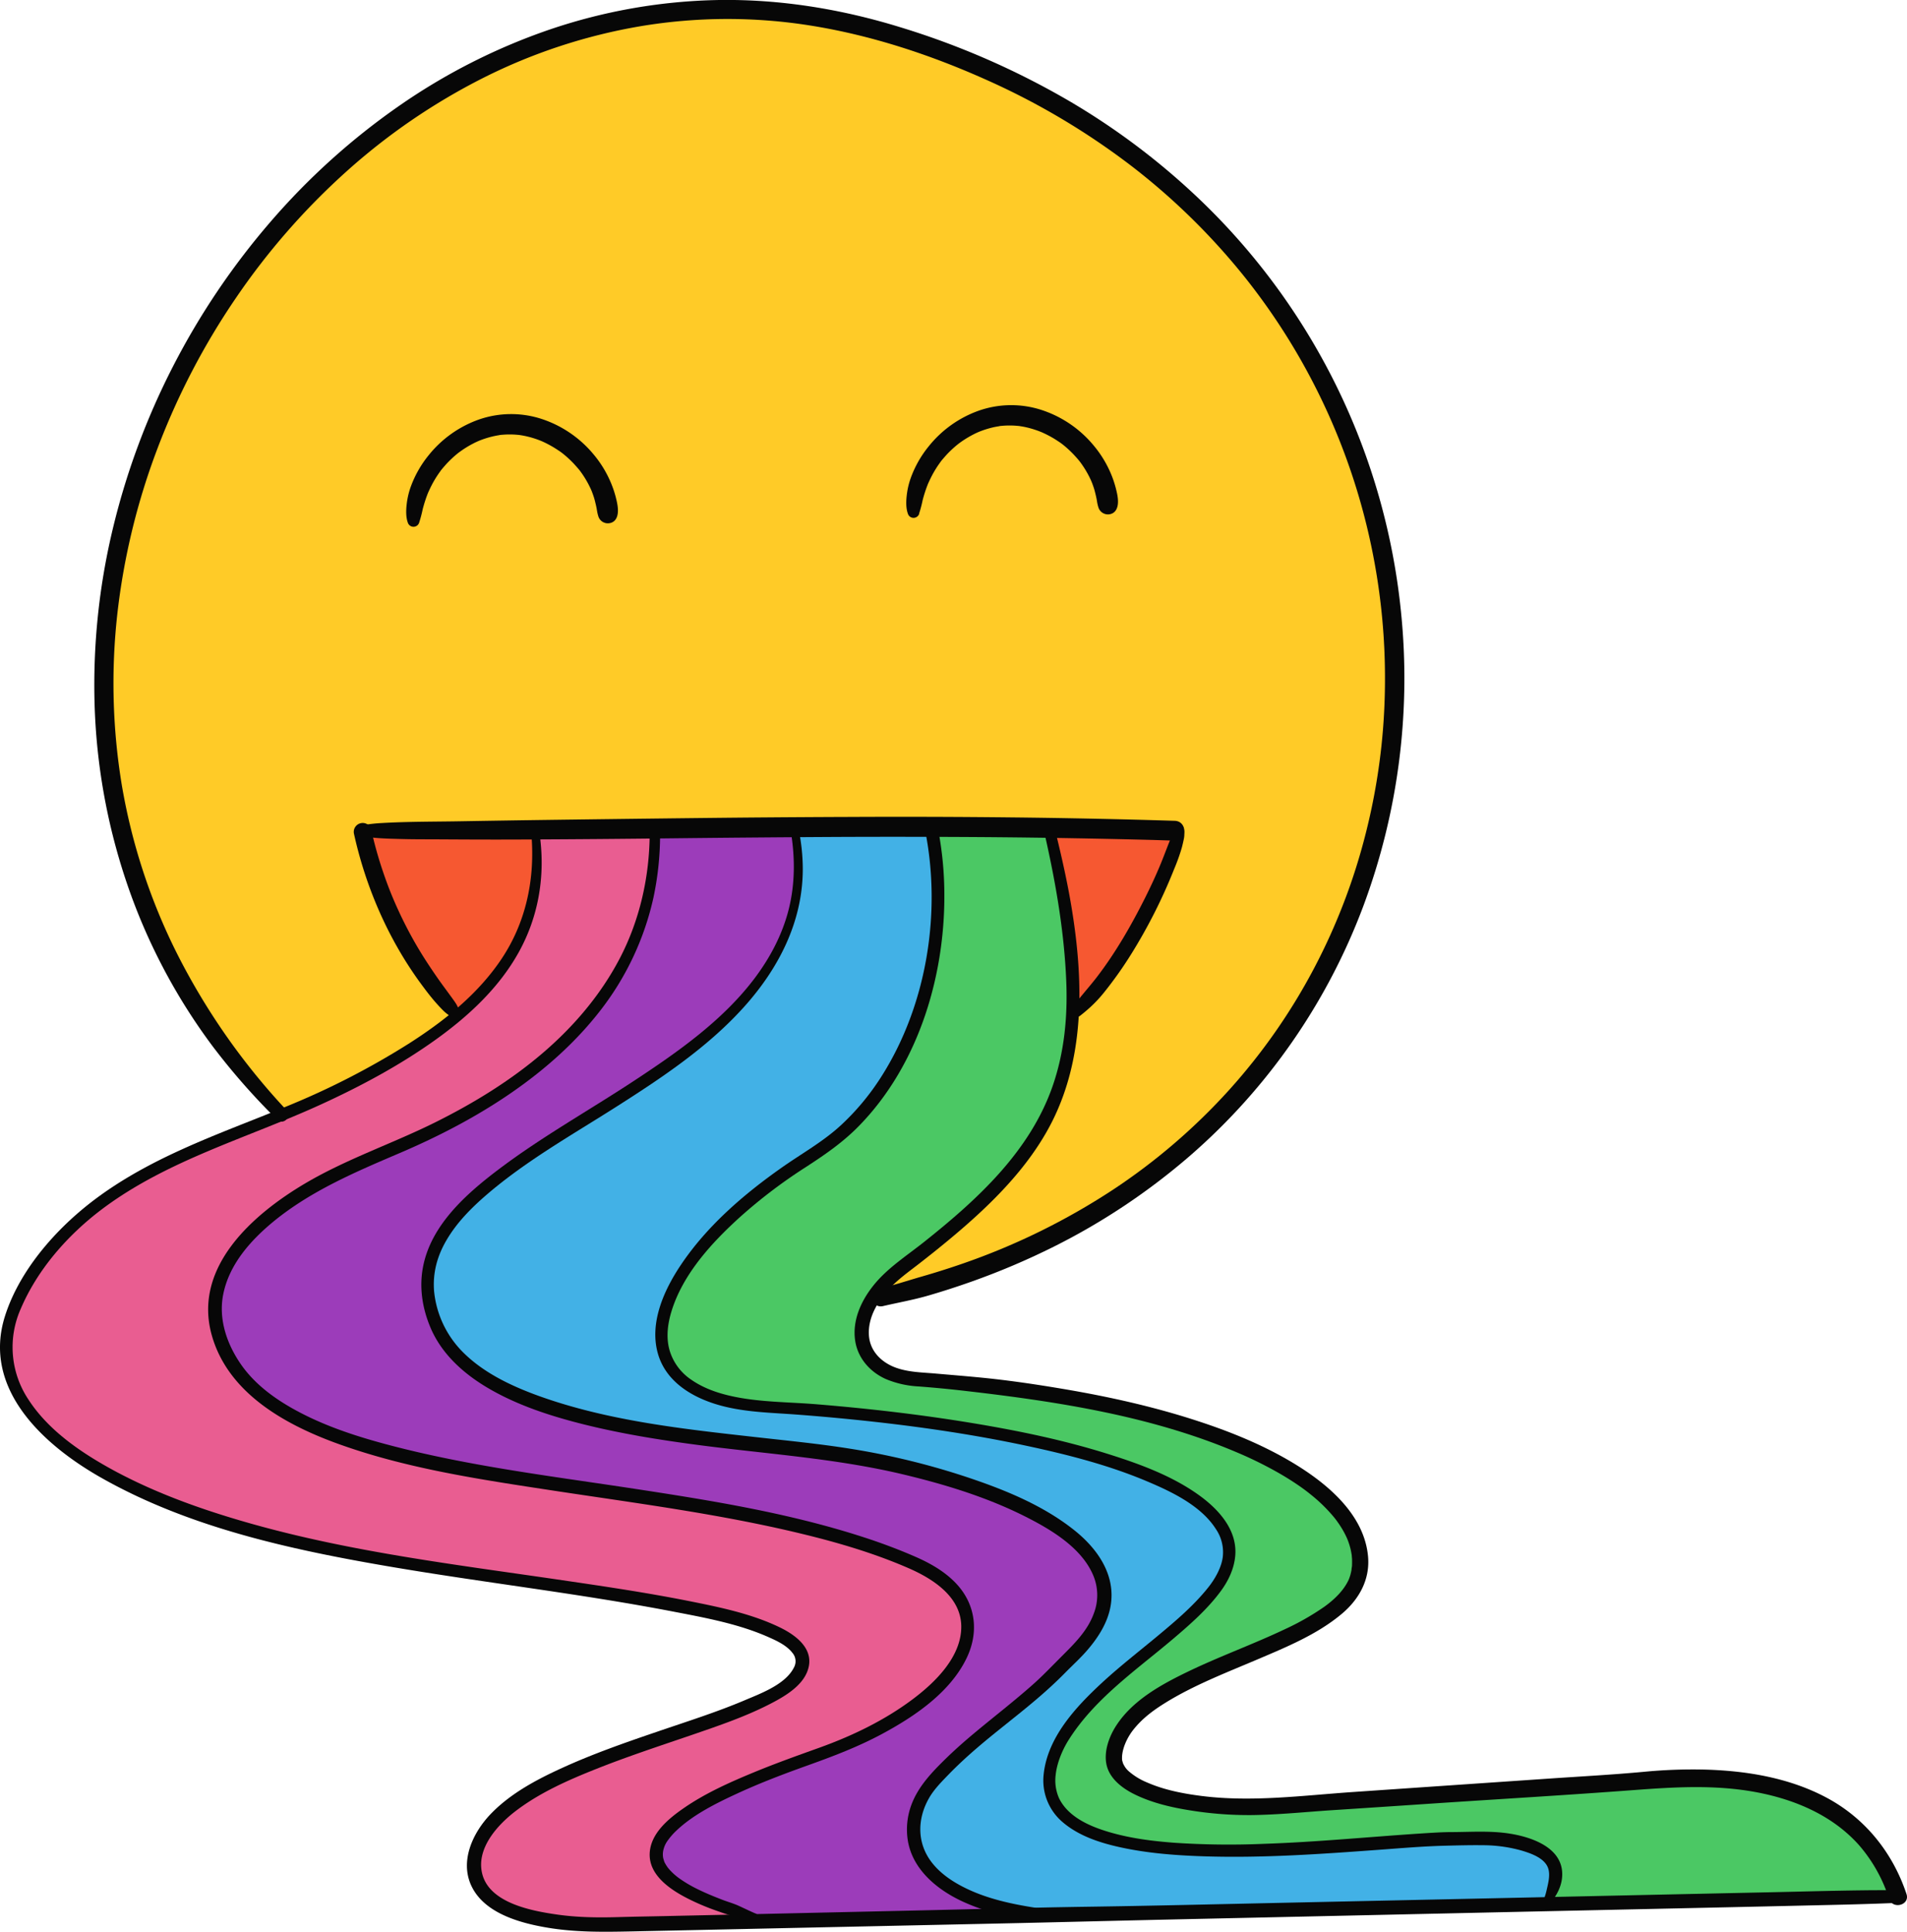 <svg xmlns="http://www.w3.org/2000/svg" width="1066.52" height="1080" viewBox="0 0 1066.52 1080"><g id="Слой_2" data-name="Слой 2"><g id="Hippy04_562893494"><g id="Hippy04_562893494-2" data-name="Hippy04_562893494"><path d="M1061.37 1060.3l-197.2 4.3v0s13.4-19.14-.33-28.14-31.31-9.13-47.73-8.24c-42.66-2.06-266.55 36.43-223.86-52.91 19.65-34.74 57.27-52.86 83.79-82.79C732.22 829 570.49 795 428.61 786.48c-93.42-5.6-68.1-82.29 25.54-140.45 59.53-37 79.45-120.6 66.68-183v-.74q33 .09 66.71.58l-.06 3.59c9.74 40.83 13.79 73.15 12.43 100.12-3.16 63.55-36.4 97.43-96.29 143.1A65.35 65.35.0 0 0 488.79 725c-14.28 21.34-6 43.78 23.75 46 184.21 14 255.15 66.5 247.75 108.15-7.86 44.17-131.64 52-137.21 102.08-2.64 23.71 57.12 31.24 88.17 28.39l203-13.72C971.54 989.82 1040.38 996.33 1061.37 1060.3z" fill="#4bc864"/><path d="M863.84 1036.42c13.73 9 .33 28.14.33 28.14v0l-286.58 6.24v-.61c-66.68-9.93-75.83-43.85-59.84-68.91 21.75-28 54.56-45.94 78.57-72.21 67-60.28-37.17-100.07-116.62-114.25-62.05-11.08-208.81-11.61-235.52-73.78C198.72 635.24 474 613.39 444.22 463v-.56c25.38-.17 50.86-.25 76.61-.18V463c12.77 62.42-7.15 146-66.68 183-93.64 58.16-119 134.85-25.54 140.45C570.49 795 732.22 829 676 892.48c-26.52 29.93-64.14 48-83.79 82.79-42.69 89.34 181.2 50.85 223.86 52.91C832.53 1027.29 850.09 1027.41 863.84 1036.42z" fill="#42b1e6"/><path d="M659.73 464.7l-2.7-.27q-35.26-1.1-69.49-1.58-33.74-.51-66.71-.58c-25.75-.07-51.23.0-76.61.18q-39.14.29-78.06.74c-53.79.6-107.71 1.24-163.13 1.24l-.35.11A227.26 227.26.0 0 0 255.1 567.1l.62.74c-20 16.84-45 30.9-71.59 43.8-8.4 4.08-17.32 7.88-26.56 11.63-252-258.89 17.11-696.55 334.89-605.75 385.14 110 381.64 621.41.0 708l-3.67-.46a65.35 65.35.0 0 1 14.83-15.36c59.89-45.67 93.13-79.55 96.29-143.1h.37C625.42 545.62 652.16 492.56 659.73 464.7z" fill="#ffcb27"/><path d="M657 464.43l2.7.27c-7.57 27.86-34.31 80.92-59.45 101.88h-.37c1.36-27-2.69-59.29-12.43-100.12l.06-3.59Q621.8 463.36 657 464.43z" fill="#f65831"/><path d="M479.69 814.86c79.45 14.18 183.61 54 116.62 114.25-24 26.27-56.82 44.18-78.57 72.21-16 25.06-6.84 59 59.84 68.91v.61l-155.9 3.39-.06-2.89c-136.31-38 22.33-84.25 46.22-94 78.52-32 95.34-80 44.11-102.9-117.4-52.51-331.49-36-381.28-110.68-25.54-38.3-7.1-82.29 83.7-119.17 78.19-31.77 151.81-85.13 151.81-178.76v-2.66q39-.42 78.06-.74V463C474 613.39 198.72 635.24 244.17 741.08 270.88 803.25 417.64 803.78 479.69 814.86z" fill="#9c3cba"/><path d="M255.72 567.84l-.62-.74a227.26 227.26.0 0 1-52.42-102.56l.35-.11c55.42.0 109.34-.64 163.13-1.24v2.66c0 93.63-73.62 147-151.81 178.76-90.8 36.88-109.24 80.87-83.7 119.17C180.47 838.49 394.56 822 512 874.46c51.23 22.91 34.41 70.92-44.11 102.9-23.89 9.73-182.53 56-46.22 94l.06 2.89-76.78 1.68c-29.8 1.42-90.8-4.26-78-42.57 18.09-54.25 173.69-68.79 181.6-102.15s-141.87-41.14-260-64.32C77.06 845-24 796.41 10.08 726.89c30.33-61.91 94-81.84 147.49-103.62 9.24-3.75 18.16-7.55 26.56-11.63C210.68 598.74 235.73 584.68 255.72 567.84z" fill="#e95d91"/><path d="M300.22 469.39s12 58.88-44.7 97.19c0 0-45.4-58.17-52.49-102.15z" fill="#f65831"/><path d="M160.26 620.7a375.91 375.91.0 0 1-61.6-88.24A334.65 334.65.0 0 1 68.1 438.8a349.35 349.35.0 0 1-2.46-95.74A380.12 380.12.0 0 1 88 250.94a400.65 400.65.0 0 1 43.9-84.29A389.22 389.22.0 0 1 193.61 96a351 351 0 0 1 76.75-52.5 311.38 311.38.0 0 1 87.72-28.82 295.05 295.05.0 0 1 95.4-.36c33.76 5.39 66.93 16.31 98.08 30.28a403.86 403.86.0 0 1 82 48.8 371.65 371.65.0 0 1 62.88 61.9A359.72 359.72.0 0 1 774.51 386a349.15 349.15.0 0 1-10.64 79.71 340.58 340.58.0 0 1-29 75.73 333.91 333.91.0 0 1-47.33 67.81 340.62 340.62.0 0 1-65.37 56.1 378.38 378.38.0 0 1-83.59 41.06q-11.54 4-23.29 7.37c-8 2.29-16 5-24.18 6.85-6.26 1.42-3.61 11 2.65 9.62 8.6-2 17.24-3.51 25.73-6q12.3-3.59 24.37-7.89A408 408 0 0 0 589.36 697a366.87 366.87.0 0 0 76.37-51 345.08 345.08.0 0 0 96.76-139.5 364.76 364.76.0 0 0 21.08-164A370.06 370.06.0 0 0 672.81 113.3 394.22 394.22.0 0 0 597.9 56.43a445.48 445.48.0 0 0-94.32-41.18C470.8 5.14 436.75-.48 402.38.0a310.11 310.11.0 0 0-95 16.53 340.86 340.86.0 0 0-84.66 43 385.09 385.09.0 0 0-71.25 64.27 410.6 410.6.0 0 0-54.57 80.77 404.71 404.71.0 0 0-34 91.85 373.64 373.64.0 0 0-10 97.31A342.2 342.2.0 0 0 70.21 491.6a328.7 328.7.0 0 0 48.64 93.27A374.19 374.19.0 0 0 155 626c3.41 3.37 8.5-1.76 5.25-5.25z" fill="#070707"/><path d="M514 287.22a68.46 68.46.0 0 0 2-7.56c.64-2.46 1.41-4.93 2.29-7.32.2-.55.41-1.08.62-1.62.38-1 .15-.34.06-.14.13-.3.26-.6.4-.9.55-1.2 1.12-2.39 1.73-3.57a58.89 58.89.0 0 1 4.14-6.79l1-1.41c.51-.68-.46.57.08-.1.21-.26.41-.52.63-.77.84-1 1.72-2 2.63-3a61.18 61.18.0 0 1 5.65-5.27l.78-.63c-.73.58-.06.05.08-.06.53-.39 1.07-.79 1.61-1.17 1.09-.76 2.2-1.48 3.34-2.16s2.15-1.24 3.26-1.81c.51-.27 1-.52 1.55-.77l.9-.42s1.34-.57.7-.31.34-.13.49-.19l.92-.35c.54-.2 1.09-.4 1.63-.58 1.33-.44 2.68-.84 4-1.17s2.42-.55 3.65-.75l1-.16c-.08.0-.94.11-.27.0s1.48-.16 2.22-.22a48.2 48.2.0 0 1 8 .08c.26.0 1.87.21 1.21.12a10.11 10.11.0 0 0 1.2.2c1.38.24 2.75.54 4.11.89 1.19.32 2.38.67 3.55 1.07.63.21 1.25.43 1.87.66.35.13 2 .82.91.34A62.83 62.83.0 0 1 589.1 245c1.07.64 2.11 1.32 3.14 2 .48.33 1 .67 1.42 1l.8.6c-.66-.5-.2-.15.19.16a60 60 0 0 1 5.69 5.23q1.54 1.63 3 3.37c.21.25.41.51.62.77-.52-.64-.16-.21.14.2.45.6.88 1.2 1.3 1.82a54.48 54.48.0 0 1 4.33 7.52c.11.22.21.45.32.67s.71 1.68.19.41c.25.61.5 1.23.73 1.85.51 1.39 1 2.81 1.36 4.24s.72 2.89 1 4.35c.08.42.35 2.19.16.9a20.91 20.91.0 0 0 .77 3.46 5.58 5.58.0 0 0 6.08 4c3-.4 4.44-2.66 4.81-5.45.4-3.09-.41-6.4-1.18-9.41a58.74 58.74.0 0 0-3.13-8.9 62 62 0 0 0-9.34-14.9 63.34 63.34.0 0 0-29.12-19.72 54.92 54.92.0 0 0-34.72.34 62.8 62.8.0 0 0-28.32 20.1 60.33 60.33.0 0 0-10.07 17.87 43.2 43.2.0 0 0-2.21 9.93c-.35 3.21-.38 6.86.68 9.77a3.32 3.32.0 0 0 6.35.0z" fill="#070707"/><path d="M234.41 292.23a73.88 73.88.0 0 0 2-7.56c.64-2.46 1.4-4.93 2.28-7.32.2-.55.41-1.09.62-1.63.38-1 .15-.34.06-.13.13-.3.26-.6.4-.9.55-1.2 1.12-2.4 1.73-3.57a58 58 0 0 1 4.14-6.79c.34-.48.68-.94 1-1.41.52-.68-.45.57.08-.1l.63-.77c.84-1 1.72-2 2.63-3a61.29 61.29.0 0 1 5.65-5.28l.78-.62c-.73.58-.06.0.08-.06.54-.39 1.07-.79 1.62-1.17 1.08-.76 2.2-1.48 3.33-2.16s2.15-1.25 3.26-1.81c.51-.27 1-.53 1.56-.77l.9-.42.7-.31c-.63.26.34-.13.48-.19l.92-.35c.55-.21 1.09-.4 1.64-.58 1.33-.45 2.68-.84 4-1.17 1.2-.3 2.42-.55 3.64-.76l1-.15c-.08.0-.94.11-.27.0s1.48-.17 2.23-.22a47 47 0 0 1 8 .08c.26.0 1.87.21 1.21.12s.94.15 1.2.2c1.38.24 2.75.54 4.11.89 1.2.31 2.38.67 3.56 1.06.62.21 1.25.44 1.87.67.34.13 2 .82.9.34a60.41 60.41.0 0 1 7.08 3.61c1.07.64 2.12 1.32 3.14 2 .48.33 1 .66 1.42 1l.8.59c-.65-.49-.19-.14.19.17a60 60 0 0 1 5.69 5.23c1 1.08 2 2.21 3 3.36l.62.78c-.51-.64-.15-.21.15.2.44.59.87 1.2 1.3 1.82a55.46 55.46.0 0 1 4.32 7.52c.11.22.22.45.32.67s.71 1.67.2.41c.25.61.49 1.22.72 1.84.51 1.4 1 2.81 1.36 4.25s.72 2.89 1 4.35c.08.42.36 2.18.17.89a19.53 19.53.0 0 0 .76 3.46 5.56 5.56.0 0 0 6.08 4c3-.39 4.45-2.66 4.81-5.44.4-3.09-.41-6.4-1.17-9.41a59.5 59.5.0 0 0-3.14-8.9 61.79 61.79.0 0 0-9.33-14.9 63.39 63.39.0 0 0-29.12-19.72 55 55 0 0 0-34.72.33 62.85 62.85.0 0 0-28.33 20.1 60.8 60.8.0 0 0-10.07 17.87 43.93 43.93.0 0 0-2.21 9.94c-.34 3.21-.38 6.86.68 9.77a3.33 3.33.0 0 0 6.36.0z" fill="#070707"/><path d="M257.42 565.75c-.9-1.52-1.49-3.18-2.45-4.69s-2.26-3.23-3.42-4.83c-2.21-3.05-4.48-6.06-6.64-9.15-4.33-6.21-8.49-12.52-12.28-19.07s-7.15-13.11-10.24-19.91c-3-6.53-5.56-13-8-20.17a224.61 224.61.0 0 1-6.92-24.71 5 5 0 0 0-9.57 2.64c6.57 30 19.24 59.24 37.45 84.06 2.7 3.67 5.47 7.36 8.5 10.77 1.45 1.63 2.92 3.24 4.5 4.75a26.5 26.5.0 0 0 2.31 1.9c1 .78 2.08 1.32 3.09 2.08 2.22 1.7 5-1.52 3.68-3.67z" fill="#070707"/><path d="M202.21 467.39c7.32 1.41 14.73 1.49 22.16 1.7s15 .15 22.5.2c14.75.09 29.49.15 44.23.08q43.57-.18 87.17-.7 43.76-.48 87.52-.73 44.37-.21 88.73.12 45.39.39 90.76 1.57L657 470c7.14.21 7.13-10.86.0-11.09q-45.78-1.42-91.6-1.91-44.26-.48-88.53-.27-43.81.15-87.61.65t-87.52 1.09q-22.06.31-44.12.69c-14.71.27-29.47.14-44.15 1a85.62 85.62.0 0 0-11.29 1.32c-2.93.56-2.93 5.37.0 5.93z" fill="#070707"/><path d="M658.75 462.08a16.39 16.39.0 0 0-2.72 3.69c-.76 1.67-1.21 2.85-2 4.76-1.27 3.17-2.47 6.38-3.9 10-2.87 7.21-6.29 14.63-9.92 21.85-7.71 15.33-16.57 30.68-26.94 44.12-2.45 3.18-5.42 6.63-8.1 9.89-1.3 1.59-2.64 3.14-4 4.64-1.58 1.69-3.43 3-3.28 5.59a2.47 2.47.0 0 0 1.77 2.32c2.52.61 4-.67 5.82-2.16 1.42-1.14 2.79-2.32 4.13-3.53a73.41 73.41.0 0 0 8-8.57 218.67 218.67.0 0 0 15.16-21.44 298.22 298.22.0 0 0 23.93-47.44 108.87 108.87.0 0 0 4.2-11.71c.49-1.8.89-3.59 1.26-5.41a12.94 12.94.0 0 0-.26-5.74 1.86 1.86.0 0 0-3.1-.82z" fill="#070707"/><path d="M297.39 469.23c1.51 23.7-3.56 46.87-16.81 66.75s-32.3 35-52.23 47.68a434.47 434.47.0 0 1-65.16 33.72c-20.7 8.64-41.83 16.27-62.25 25.6-21 9.57-41.24 21-58.59 36.32C25.42 694.23 9.7 714 2.79 735.82c-12.87 40.55 21.23 71.77 53.15 90 48.88 27.89 105.51 40.35 160.43 49.78 53.43 9.18 107.42 15.26 160.66 25.53 17.83 3.43 36.59 6.89 53.25 14.4 4.54 2 9.89 4.58 13 8.71a7.17 7.17.0 0 1 .69 8.14c-4.72 9.36-18.47 14.41-27.41 18.2-16 6.78-32.68 12-49.13 17.64-17.82 6.07-35.64 12.29-52.78 20.1-14.41 6.55-29.19 14.37-40.26 25.92-9.84 10.26-17.31 26-10.83 40 7.2 15.51 27.32 20.94 42.68 23.52 15.59 2.62 31.19 2.42 46.9 2.09l42-.9 70.35-1.52 90.42-1.94c34.25-.73 68.49-1.64 102.73-2.39l105.74-2.33q50.46-1.12 100.94-2.22l87.87-1.92q33.27-.72 66.54-1.49c12.31-.27 24.61-.59 36.92-1.07l2-.08c.55.0 1.09-.13 1.64-.15-.74.0-.79.12-.16.07.42.0.84.0 1.26.0 4.56-.1 4.58-7.2.0-7.1-.42.0-.84.0-1.26.0-.63.0-.58.11.16.11-.57.0-1.14-.12-1.72-.12s-1.43.0-2.14.0c-4.81.0-9.62.0-14.42.07-17.58.2-35.15.73-52.73 1.1q-39 .83-77.9 1.68l-94.94 2.06-103.83 2.24c-34.85.75-69.7 1.61-104.55 2.1-32.23.47-64.46 1.41-96.68 2.12L429.71 1070l-58 1.28c-8.71.19-17.42.32-26.13.57-11.51.33-23 .18-34.41-1.49-13.82-2-37.18-6.34-41.41-22.47-3.71-14.12 8.25-27.4 18.49-35.24 13.45-10.31 29.41-17.37 45.06-23.59 17.59-7 35.57-12.89 53.45-19 15-5.17 30.23-10.29 44.32-17.6 8.39-4.36 19.25-10.69 21.26-20.83 2.12-10.7-8-17.82-16.42-21.86-15.71-7.56-33.38-11.19-50.37-14.58-24.67-4.92-49.58-8.55-74.46-12.19-56.73-8.28-114.18-15.31-169.51-30.81-26.24-7.35-52.28-16.42-76.4-29.23C46.61 813 27.53 800.44 15.88 782.44a52.73 52.73.0 0 1-4.36-50.5C21 709.6 38 690.35 57.23 675.9c36.51-27.36 80.92-39.52 121.89-58.23 22.46-10.26 44.63-22.11 64.72-36.53 18.25-13.1 35.21-28.85 46.23-48.67 10.81-19.45 14.66-41.22 12.09-63.24-.35-3-5-3.12-4.77.0z" fill="#070707"/><path d="M584.47 467.28c6.07 26.83 10.75 54 11.86 81.52.79 19.79-1.09 39.54-7.6 58.33C576 643.81 546.61 670.65 517 694.21c-9.87 7.88-21 14.88-28.84 24.89-6.74 8.56-11.53 19.3-9.91 30.39 1.44 9.84 8.32 17.61 17.26 21.57a54.59 54.59.0 0 0 18.13 4.09q13.29 1 26.5 2.54c51.26 5.9 103.8 14 151.61 34.33a218 218 0 0 1 23.84 11.78c3.32 1.92 6.58 3.94 9.76 6.09s5.64 4 8 5.93a88.64 88.64.0 0 1 12.91 12.71c.17.22 1.26 1.63.58.73.41.54.81 1.08 1.2 1.64.77 1.06 1.49 2.16 2.18 3.27a50.23 50.23.0 0 1 3.41 6.55c-.55-1.29.13.38.25.68.18.5.36 1 .53 1.5q.53 1.59.93 3.24c.25 1.06.44 2.14.62 3.22s-.11-1.12.0-.14c0 .18.0.36.05.54.0.62.11 1.24.14 1.86.0 1 .06 1.93.0 2.9.0.53.0 1.05-.1 1.57s-.35 2.47-.07.88a34 34 0 0 1-.81 3.73c-.21.7-.45 1.38-.71 2.06s.45-1-.07.19c-.22.48-.45 1-.7 1.44-2.93 5.64-8 10.33-13.13 14A145.06 145.06.0 0 1 718.36 911c-17.67 8.37-36.11 15-53.73 23.48-14.89 7.17-31 15.93-40.28 30.16-4 6.1-7 14.29-5.59 21.63 1.58 8.16 9.08 13.71 16.11 17.11 9.65 4.67 20.31 7.14 30.85 8.81A204.34 204.34.0 0 0 7e2 1014.8c15.14-.17 30.34-1.78 45.45-2.76q28.34-1.85 56.66-3.76c37-2.47 74-4.63 111-7.41 23.26-1.75 46.37-3.19 69.47 1.21 21.56 4.11 42.44 13 57.23 29.67a85.51 85.51.0 0 1 16.7 29.89c2 6.13 11.78 3.5 9.73-2.68-7.7-23.15-23.13-42.39-44.75-53.92-20.53-10.95-44.1-14.93-67.14-15.65a283.68 283.68.0 0 0-35 1.22c-17.39 1.62-34.87 2.55-52.3 3.74q-55.47 3.79-111 7.6c-27.92 1.95-56.13 5.7-84.07 2.16-10.29-1.3-20.91-3.36-30.45-7.54a36.94 36.94.0 0 1-10-6.05 11.88 11.88.0 0 1-2.9-3.54c-.14-.24-.27-.49-.39-.74-.6-1.18.23.82-.18-.42-.13-.39-.23-.78-.35-1.17s-.12-.54-.17-.81c.06.55.06.55.0.0-.39-5.71 2.88-12.49 6.38-16.86 5-6.26 10.89-10.62 17.52-14.76 16.09-10 34.06-16.91 51.46-24.3 16.41-7 33.62-14 47.42-25.55 9.61-8 15.84-19 14.81-31.81-2-24.28-23.7-41.83-43.12-53.33-16.49-9.76-34.5-17-52.68-22.91-24.27-7.91-49.29-13.46-74.43-17.72-15.36-2.6-30.84-4.9-46.35-6.41-8.46-.83-16.93-1.51-25.39-2.25-7.16-.63-14.45-.7-21.33-3-8.33-2.75-15.22-9.13-15.86-18.25-.76-10.65 5.73-20.56 12.95-27.77 4.71-4.7 10.18-8.55 15.41-12.63 4.47-3.49 8.92-7 13.31-10.61 8.38-6.85 16.59-13.94 24.38-21.46 13.36-12.89 25.61-27.23 34.52-43.59 20.36-37.35 19.57-81.44 12.91-122.3-2.34-14.38-5.53-28.62-9-42.75-1-3.92-6.92-2.26-6 1.67z" fill="#070707"/><path d="M422.51 1069.83c-3.23-1.38-6.38-2.95-9.57-4.39-2.91-1.31-6.09-2.18-9.07-3.33-4.76-1.85-9.5-3.77-14.07-6.06a71.37 71.37.0 0 1-10.23-6.1 37 37 0 0 1-3.46-2.91c-.49-.47-1-1-1.43-1.46-.3-.32-1.29-1.53-1.1-1.28a23.21 23.21.0 0 1-1.81-2.88c-.12-.23-.23-.48-.34-.72-.25-.57.29.81.0-.12-.2-.57-.35-1.14-.52-1.72a11 11 0 0 1 .1-4.59 14.47 14.47.0 0 1 2.67-5.56 36.41 36.41.0 0 1 4.66-5.27c9.51-9 22.23-15.28 34.22-20.81 12.68-5.84 25.74-10.8 38.87-15.5 14.34-5.13 28.39-10.44 41.88-17.69 18.17-9.76 38-23.16 47.25-42.33 6.91-14.24 5.3-29.78-5.59-41.53-6.23-6.72-14.35-11.39-22.66-15.05-9.33-4.09-18.87-7.67-28.55-10.83-43.2-14.12-88.48-21.19-133.3-28-44-6.63-88.49-12.17-131.61-23.45-17.37-4.54-34.71-10-50.7-18.32-12.69-6.57-25.05-15.14-33.31-27-8-11.49-12.76-25.43-10-39.26 3.33-16.76 15.31-30.21 28.14-40.75 21-17.2 46-27.75 70.65-38.29 21.86-9.34 43.09-20.35 62.66-33.89 18.87-13.05 36.15-28.4 50.13-46.65a158.66 158.66.0 0 0 29-62.1 169.83 169.83.0 0 0 3.75-36.24c0-3.75-5.81-3.75-5.82.0-.07 24.31-5.52 48.65-16.81 70.22-10.65 20.34-25.72 38-43.11 52.86-18 15.39-38.36 27.85-59.5 38.41-24.13 12.06-49.83 20.58-73.14 34.33-29.28 17.27-63 46.83-52.38 84.84 8.85 31.71 39.58 49.28 68.41 60 39.48 14.63 82 20.78 123.38 27.1 46.14 7 92.63 13 138.06 24 20.4 4.93 40.73 10.9 60 19.31 13.55 5.91 29.09 15.91 29.34 32.28.26 17.2-14.74 31.69-27.5 41.19-15.68 11.68-33.57 20.28-51.92 26.87-12.24 4.39-24.5 8.76-36.52 13.73-13.49 5.57-27.08 11.63-39.14 19.94-8.5 5.86-18.7 14.17-19.17 25.41-.55 13.26 13.77 21.69 24.06 26.58a133.39 133.39.0 0 0 14.69 5.93 85.83 85.83.0 0 0 8.39 2.64c3.48.77 7.21 1.09 10.75 1.6 1.74.25 3.34-2.34 1.34-3.19z" fill="#070707"/><path d="M442.05 463.6c2.66 15 2.75 30.47-1.07 45.29-3.53 13.68-10.16 26.29-18.59 37.58-17.91 24-43.56 41.88-68.31 58.14C329 621.08 302.66 635.8 278.7 653.92 260.59 667.63 241 685 236.56 708.43c-2.18 11.42-.35 23 4.11 33.62 6.27 15 18.7 26.07 32.49 34.14 16.56 9.68 35.19 15.66 53.71 20.27 20.73 5.16 41.88 8.55 63 11.35 38.4 5.08 77.12 7.46 114.9 16.44 23 5.48 46.09 12.47 67.35 23 14.9 7.42 32.94 17.82 39.48 34a28.43 28.43.0 0 1 .13 20.83c-3.55 9.81-11 17-18.2 24.21-5.2 5.19-10.2 10.48-15.7 15.36-5.25 4.67-10.67 9.14-16.11 13.58-11.11 9.05-22.43 17.92-32.69 27.94-7.67 7.5-15.26 15.34-19.16 25.49a39.41 39.41.0 0 0-2.2 20.08c2.6 16.82 17.08 28.34 31.77 34.88 11.79 5.25 24.37 8.28 37.1 10.18 4.73.7 6.8-6.53 2-7.27-12.72-2-25.65-4.8-37.36-10.32-7.66-3.61-15.15-8.42-20.32-15.26-8.1-10.71-7.82-24-1.44-35.37 2.86-5.12 7.26-9.5 11.31-13.69 5-5.13 10.24-9.94 15.65-14.59 10.79-9.27 22.18-17.8 33-27 5.59-4.74 11-9.66 16.17-14.9 4.27-4.37 8.85-8.46 12.81-13.12 6-7 11.21-15.25 12.78-24.48 2.93-17.19-7.24-31.8-20.11-42.1-16.94-13.56-37.58-22.17-58-29.09a412.22 412.22.0 0 0-67.24-16.59c-17.46-2.8-35.08-4.51-52.64-6.48-40.81-4.57-82.77-9.06-121.63-23C286 774.93 270 767.43 258.27 755.35A55.9 55.9.0 0 1 242.78 722c-.85-10.33 1.72-19.71 6.89-28.56 5.74-9.85 13.87-18.07 22.63-25.6 21.88-18.8 47.38-33.17 71.65-48.59 25.64-16.3 51.74-33.56 72.18-56.31 19.35-21.54 32.81-47.6 32.84-77.07a110.5 110.5.0 0 0-2.59-23.42c-.61-2.85-4.82-1.61-4.33 1.19z" fill="#070707"/><path d="M865.42 1065.81c5.11-5.35 8.93-12.19 8.19-19.79-1.35-13.78-18-19.14-29.65-20.91-10.61-1.62-21.21-.85-31.88-.8-4.75.0-9.5.29-14.24.58-30.47 1.91-60.83 5-91.37 6a457.92 457.92.0 0 1-50.12-.64c-14-1.08-28.3-3-41.59-7.75-9.27-3.34-18.3-8.47-22.5-17.18a24.6 24.6.0 0 1-1.83-13.2c.66-6.21 3.55-13.48 7.13-19.18 14.67-23.36 38-39.25 58.68-56.8 9.52-8.07 19.22-16.61 26.63-26.73 4.16-5.69 7.25-12.23 7.93-19.29 1.34-13.83-8.13-25-18.48-32.87-15.44-11.66-34.47-18.63-52.76-24.37-25-7.85-50.75-13.13-76.56-17.37-28.74-4.72-57.72-8.06-86.74-10.42-14-1.14-28.37-1.12-42.23-3.55-9.69-1.7-19.48-4.55-27.61-10.27a30 30 0 0 1-12-16.49c-2-7.18-1-14.74 1.16-21.76 6.52-21.12 23-38.83 39.06-53.27a286.67 286.67.0 0 1 35.86-27.12c10.58-6.86 20.69-13.77 29.58-22.81 34.25-34.84 49.24-86.29 48-134.32a194.49 194.49.0 0 0-3.76-33.5c-.92-4.57-7.92-2.64-7 1.93 9.35 46.25 1 98.16-24.47 138.09a137.48 137.48.0 0 1-22.58 27.12c-10.08 9.29-22 15.85-33.12 23.69-21.33 15-41.78 32.62-56.39 54.42-9.39 14-17.63 32.19-12.88 49.33 4.82 17.36 21.95 26.26 38.33 30.06 12.83 3 26.06 3.25 39.14 4.23q22.32 1.67 44.58 4.16c28.14 3.16 56.21 7.35 83.91 13.26 23 4.91 46.13 10.8 67.85 20 13.75 5.8 30 13.58 38.28 26.54a23 23 0 0 1 3.92 15.32c-.62 5.92-4.15 12.32-8.08 17.27-8 10.1-18.12 18.69-28 26.91-10.66 8.88-21.67 17.37-31.86 26.82-14.43 13.38-30 30.19-32.24 50.64a30.53 30.53.0 0 0 10.52 26.9c9.18 7.9 21.33 11.77 33 14.27 15.1 3.25 30.66 4.4 46.06 4.9 33 1.07 65.93-1.3 98.77-3.71 12-.88 23.94-1.91 35.94-2.21 7-.18 14.06-.37 21.06-.28a80.56 80.56.0 0 1 21.41 2.84c5.32 1.55 13.36 4.18 15.35 10 1.31 3.82.0 8.5-.84 12.25a33.32 33.32.0 0 1-2.34 6.89c-.84 1.73 1.31 3.69 2.78 2.15z" fill="#070707"/></g></g></g></svg>